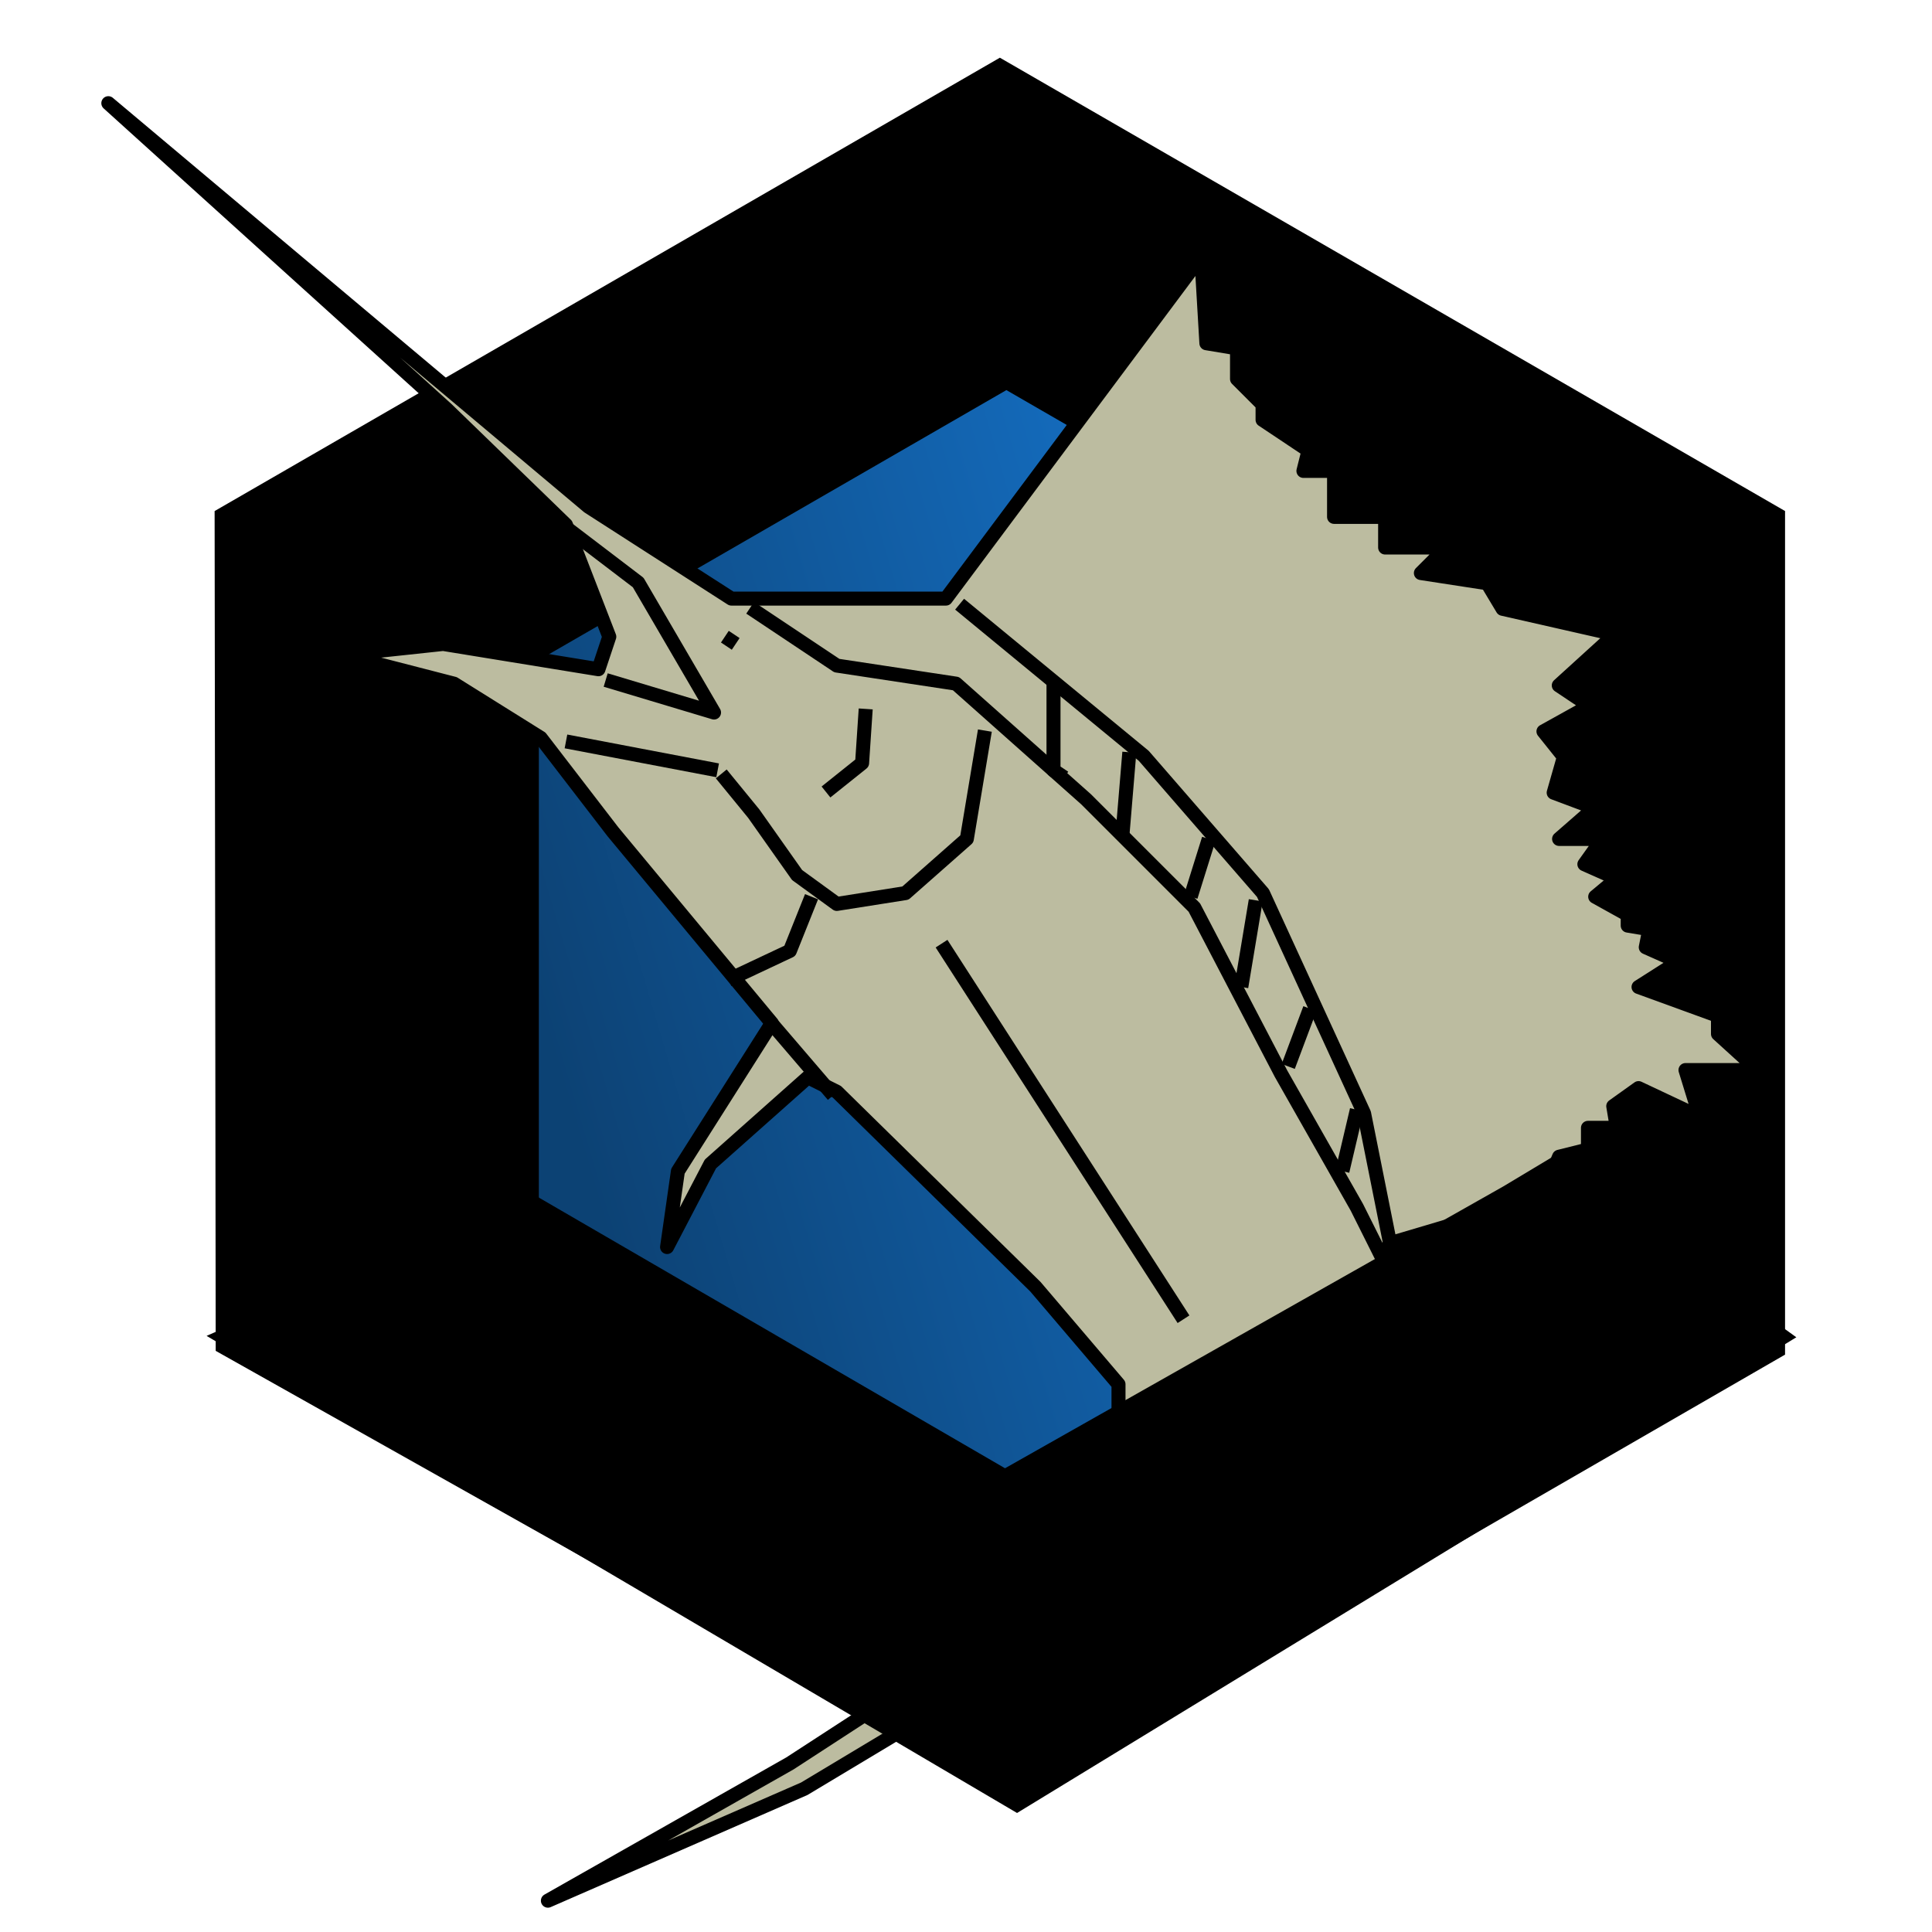 <?xml version="1.0" encoding="UTF-8" standalone="no"?>
<!-- Generator: Adobe Illustrator 17.0.1, SVG Export Plug-In . SVG Version: 6.00 Build 0)  -->

<svg
   xmlns:osb="http://www.openswatchbook.org/uri/2009/osb"
   xmlns:dc="http://purl.org/dc/elements/1.1/"
   xmlns:cc="http://creativecommons.org/ns#"
   xmlns:rdf="http://www.w3.org/1999/02/22-rdf-syntax-ns#"
   xmlns:svg="http://www.w3.org/2000/svg"
   xmlns="http://www.w3.org/2000/svg"
   xmlns:xlink="http://www.w3.org/1999/xlink"
   xmlns:sodipodi="http://sodipodi.sourceforge.net/DTD/sodipodi-0.dtd"
   xmlns:inkscape="http://www.inkscape.org/namespaces/inkscape"
   version="1.1"
   x="0px"
   y="0px"
   width="292"
   height="292"
   viewBox="0 0 292 292"
   enable-background="new 0 0 86 86"
   xml:space="preserve"
   id="svg2"
   inkscape:version="0.48.2 r9819"
   sodipodi:docname="ampiaiskala-overlay.svg"><defs
   id="defs25"><linearGradient
     id="linearGradient5614"><stop
       style="stop-color:#bcbca0;stop-opacity:1;"
       offset="0"
       id="stop5616" /><stop
       style="stop-color:#bcbca0;stop-opacity:1;"
       offset="1"
       id="stop5618" /></linearGradient><linearGradient
     id="linearGradient5389"><stop
       style="stop-color:#1b91ff;stop-opacity:0.453;"
       offset="0"
       id="stop5391" /><stop
       style="stop-color:#1b91ff;stop-opacity:1;"
       offset="1"
       id="stop5393" /></linearGradient><linearGradient
     id="linearGradient5375"
     osb:paint="solid"><stop
       style="stop-color:#ab9145;stop-opacity:1;"
       offset="0"
       id="stop5377" /></linearGradient><linearGradient
     inkscape:collect="always"
     xlink:href="#linearGradient5389"
     id="linearGradient5395"
     x1="27.924"
     y1="42.404"
     x2="73.516"
     y2="28.921"
     gradientUnits="userSpaceOnUse"
     gradientTransform="matrix(4.236,0,0,4.236,-41.09,-244.866)" /><linearGradient
     inkscape:collect="always"
     xlink:href="#linearGradient5614"
     id="linearGradient5620"
     x1="15.898"
     y1="42.084"
     x2="75.741"
     y2="42.084"
     gradientUnits="userSpaceOnUse"
     gradientTransform="matrix(4.236,0,0,4.236,-53.098,-232.858)" /></defs><sodipodi:namedview
   pagecolor="#ffffff"
   bordercolor="#666666"
   borderopacity="1"
   objecttolerance="10"
   gridtolerance="10"
   guidetolerance="10"
   inkscape:pageopacity="0"
   inkscape:pageshadow="2"
   inkscape:window-width="1249"
   inkscape:window-height="717"
   id="namedview23"
   showgrid="false"
   inkscape:zoom="0.97021628"
   inkscape:cx="34.673449"
   inkscape:cy="130.05376"
   inkscape:window-x="0"
   inkscape:window-y="0"
   inkscape:window-maximized="0"
   inkscape:current-layer="layer2" />
<g
   id="Layer_2"
   display="none"
   style="display:none"
   transform="translate(0,206)">
</g>

<g
   inkscape:groupmode="layer"
   id="layer1"
   inkscape:label="1"
   transform="translate(0,206)" /><g
   inkscape:groupmode="layer"
   id="layer2"
   inkscape:label="roll"
   style="display:inline"
   transform="translate(0,206)"><path
     style="fill:#000000;fill-opacity:1;stroke:#000000;stroke-width:4.236px;stroke-linecap:butt;stroke-linejoin:miter;stroke-opacity:1"
     d="m 34.556,-127.537 116.563,-67.297 116.554,67.293 0,125.053 L 153.245,63.576 34.718,-3.073 z"
     id="path3919"
     inkscape:connector-curvature="0"
     sodipodi:nodetypes="ccccccc" /><path
     style="fill:url(#linearGradient5395);fill-opacity:1;stroke:#000000;stroke-width:4.236px;stroke-linecap:butt;stroke-linejoin:miter;stroke-opacity:1"
     d="m 79.326,-22.558 0,-84.909 72.778,-42.019 74.454,42.986 0,82.398 -74.723,43.141 z"
     id="path3921"
     inkscape:connector-curvature="0" /></g><g
   inkscape:groupmode="layer"
   id="layer3"
   inkscape:label="fish"
   style="display:inline"
   transform="translate(0,206)"><path
     style="fill:url(#linearGradient5620);fill-opacity:1;fill-rule:nonzero;stroke:#000000;stroke-width:2.118;stroke-linecap:butt;stroke-linejoin:round;stroke-miterlimit:4;stroke-opacity:1;stroke-dasharray:none"
     d="m 16.373,-190.404 72.559,60.98 21.613,13.894 32.42,0 38.595,-51.717 0.772,13.122 4.631,0.772 0,4.631 3.86,3.86 0,2.316 6.947,4.631 -0.772,3.088 4.631,0 0,6.947 0,0 7.719,0 0,4.631 9.263,0 -3.86,3.86 10.035,1.544 2.316,3.86 16.982,3.86 -8.491,7.719 4.631,3.088 -6.947,3.86 3.088,3.86 -1.544,5.403 6.175,2.316 -5.357,4.675 6.55,0 -2.729,3.821 4.912,2.183 -3.275,2.729 4.912,2.729 0,1.637 3.275,0.546 -0.546,2.729 4.912,2.183 -6.004,3.821 12.008,4.367 0,2.729 6.004,5.458 -10.916,0 2.183,7.096 -9.279,-4.367 -3.821,2.729 0.546,3.275 -4.367,0 0,3.275 -4.367,1.092 -2.729,6.55 0.546,7.096 -8.733,-4.912 -14.737,4.367 0.546,15.283 -1.637,19.649 -8.733,11.462 -12.554,10.371 -20.741,3.821 -18.012,5.458 -27.291,16.375 -38.753,16.92 36.57,-20.741 21.833,-14.191 2.183,-9.279 -14.191,-13.645 -20.195,-9.825 16.375,4.912 14.737,9.825 10.371,6.004 12.554,-7.641 6.004,-12.008 0,-11.462 -12.554,-14.737 -30.02,-29.474 -4.367,-2.183 -14.737,13.1 -6.55,12.554 1.637,-11.462 14.191,-22.378 -24.016,-28.928 -10.916,-14.191 -13.1,-8.187 -16.92,-4.367 15.283,-1.637 23.47,3.821 1.637,-4.912 -6.55,-16.92 -18.012,-17.466 z"
     id="path5484"
     inkscape:connector-curvature="0" /><path
     style="fill:none;stroke:#000000;stroke-width:2.118;stroke-linecap:butt;stroke-linejoin:round;stroke-miterlimit:4;stroke-opacity:1;stroke-dasharray:none"
     d="m 145.033,-114.684 27.837,22.924 18.012,20.741 15.283,33.295 4.367,21.833 0,0 0,0 0,0"
     id="path5518"
     inkscape:connector-curvature="0" /><path
     style="fill:none;stroke:#000000;stroke-width:2.118;stroke-linecap:butt;stroke-linejoin:round;stroke-miterlimit:4;stroke-opacity:1;stroke-dasharray:none"
     d="m 113.376,-114.138 13.1,8.733 18.012,2.729 19.649,17.466 16.375,16.375 13.1,25.108 11.462,20.195 4.367,8.733"
     id="path5520"
     inkscape:connector-curvature="0" /><path
     style="fill:none;stroke:#000000;stroke-width:2.118;stroke-linecap:butt;stroke-linejoin:round;stroke-miterlimit:4;stroke-opacity:1;stroke-dasharray:none"
     d="m 159.225,-103.222 0,13.645 1.637,1.092"
     id="path5522"
     inkscape:connector-curvature="0" /><path
     style="fill:none;stroke:#000000;stroke-width:2.118;stroke-linecap:butt;stroke-linejoin:round;stroke-miterlimit:4;stroke-opacity:1;stroke-dasharray:none"
     d="m 170.687,-92.305 -1.092,13.1"
     id="path5526"
     inkscape:connector-curvature="0" /><path
     style="fill:none;stroke:#000000;stroke-width:2.118;stroke-linecap:butt;stroke-linejoin:round;stroke-miterlimit:4;stroke-opacity:1;stroke-dasharray:none"
     d="m 182.695,-79.206 -2.729,8.733"
     id="path5528"
     inkscape:connector-curvature="0" /><path
     style="fill:none;stroke:#000000;stroke-width:2.118;stroke-linecap:butt;stroke-linejoin:round;stroke-miterlimit:4;stroke-opacity:1;stroke-dasharray:none"
     d="m 189.79,-69.927 -2.183,13.1"
     id="path5530"
     inkscape:connector-curvature="0" /><path
     style="fill:none;stroke:#000000;stroke-width:2.118;stroke-linecap:butt;stroke-linejoin:round;stroke-miterlimit:4;stroke-opacity:1;stroke-dasharray:none"
     d="m 197.978,-53.552 -3.275,8.733"
     id="path5532"
     inkscape:connector-curvature="0" /><path
     style="fill:none;stroke:#000000;stroke-width:2.118;stroke-linecap:butt;stroke-linejoin:round;stroke-miterlimit:4;stroke-opacity:1;stroke-dasharray:none"
     d="M 205.073,-38.27 202.89,-28.991"
     id="path5534"
     inkscape:connector-curvature="0" /><path
     style="fill:none;stroke:#000000;stroke-width:2.118;stroke-linecap:butt;stroke-linejoin:round;stroke-miterlimit:4;stroke-opacity:1;stroke-dasharray:none"
     d="m 142.304,-63.377 36.57,56.765 0,0 0,0 0,0 0,0 0,0"
     id="path5536"
     inkscape:connector-curvature="0" /><path
     style="fill:none;stroke:#000000;stroke-width:2.118;stroke-linecap:butt;stroke-linejoin:round;stroke-miterlimit:4;stroke-opacity:1;stroke-dasharray:none"
     d="m 148.854,-95.58 -2.729,16.375 -9.279,8.187 -10.371,1.637 -6.004,-4.367 -6.55,-9.279 -4.912,-6.004"
     id="path5538"
     inkscape:connector-curvature="0" /><path
     style="fill:none;stroke:#000000;stroke-width:2.118;stroke-linecap:butt;stroke-linejoin:round;stroke-miterlimit:4;stroke-opacity:1;stroke-dasharray:none"
     d="m 122.655,-70.473 -3.275,8.187 -9.279,4.367"
     id="path5540"
     inkscape:connector-curvature="0" /><path
     style="fill:none;stroke:#000000;stroke-width:2.118;stroke-linecap:butt;stroke-linejoin:round;stroke-miterlimit:4;stroke-opacity:1;stroke-dasharray:none"
     d="M 108.464,-89.576 85.539,-93.943"
     id="path5542"
     inkscape:connector-curvature="0" /><path
     style="fill:none;stroke:#000000;stroke-width:2.118;stroke-linecap:butt;stroke-linejoin:round;stroke-miterlimit:4;stroke-opacity:1;stroke-dasharray:none"
     d="m 91.543,-103.222 16.375,4.912 -11.462,-19.649 -11.462,-8.733"
     id="path5544"
     inkscape:connector-curvature="0" /><path
     style="fill:none;stroke:#000000;stroke-width:2.118;stroke-linecap:butt;stroke-linejoin:round;stroke-miterlimit:4;stroke-opacity:1;stroke-dasharray:none"
     d="m 130.842,-98.855 -0.546,8.187 -5.458,4.367"
     id="path5546"
     inkscape:connector-curvature="0" /><path
     style="fill:none;stroke:#000000;stroke-width:2.118;stroke-linecap:butt;stroke-linejoin:round;stroke-miterlimit:4;stroke-opacity:1;stroke-dasharray:none"
     d="m 109.555,-109.772 1.637,1.092"
     id="path5548"
     inkscape:connector-curvature="0" /><path
     style="fill:none;stroke:#000000;stroke-width:2.118;stroke-linecap:butt;stroke-linejoin:round;stroke-miterlimit:4;stroke-opacity:1;stroke-dasharray:none"
     d="m 116.105,-51.915 9.825,11.462"
     id="path5550"
     inkscape:connector-curvature="0" /></g><g
   inkscape:groupmode="layer"
   id="layer4"
   inkscape:label="roll-fill"
   transform="translate(0,206)"><path
     style="fill:#000000;fill-opacity:1;stroke:#000000;stroke-width:4.236px;stroke-linecap:butt;stroke-linejoin:miter;stroke-opacity:1"
     d="m 151.885,18.352 76.418,-43.226 7.719,-4.631 12.35,11.579 19.298,13.894 L 153.696,65.543 35.861,-3.826 80.098,-23.33 z"
     id="path5623"
     inkscape:connector-curvature="0"
     sodipodi:nodetypes="ccccccccc" /></g></svg>